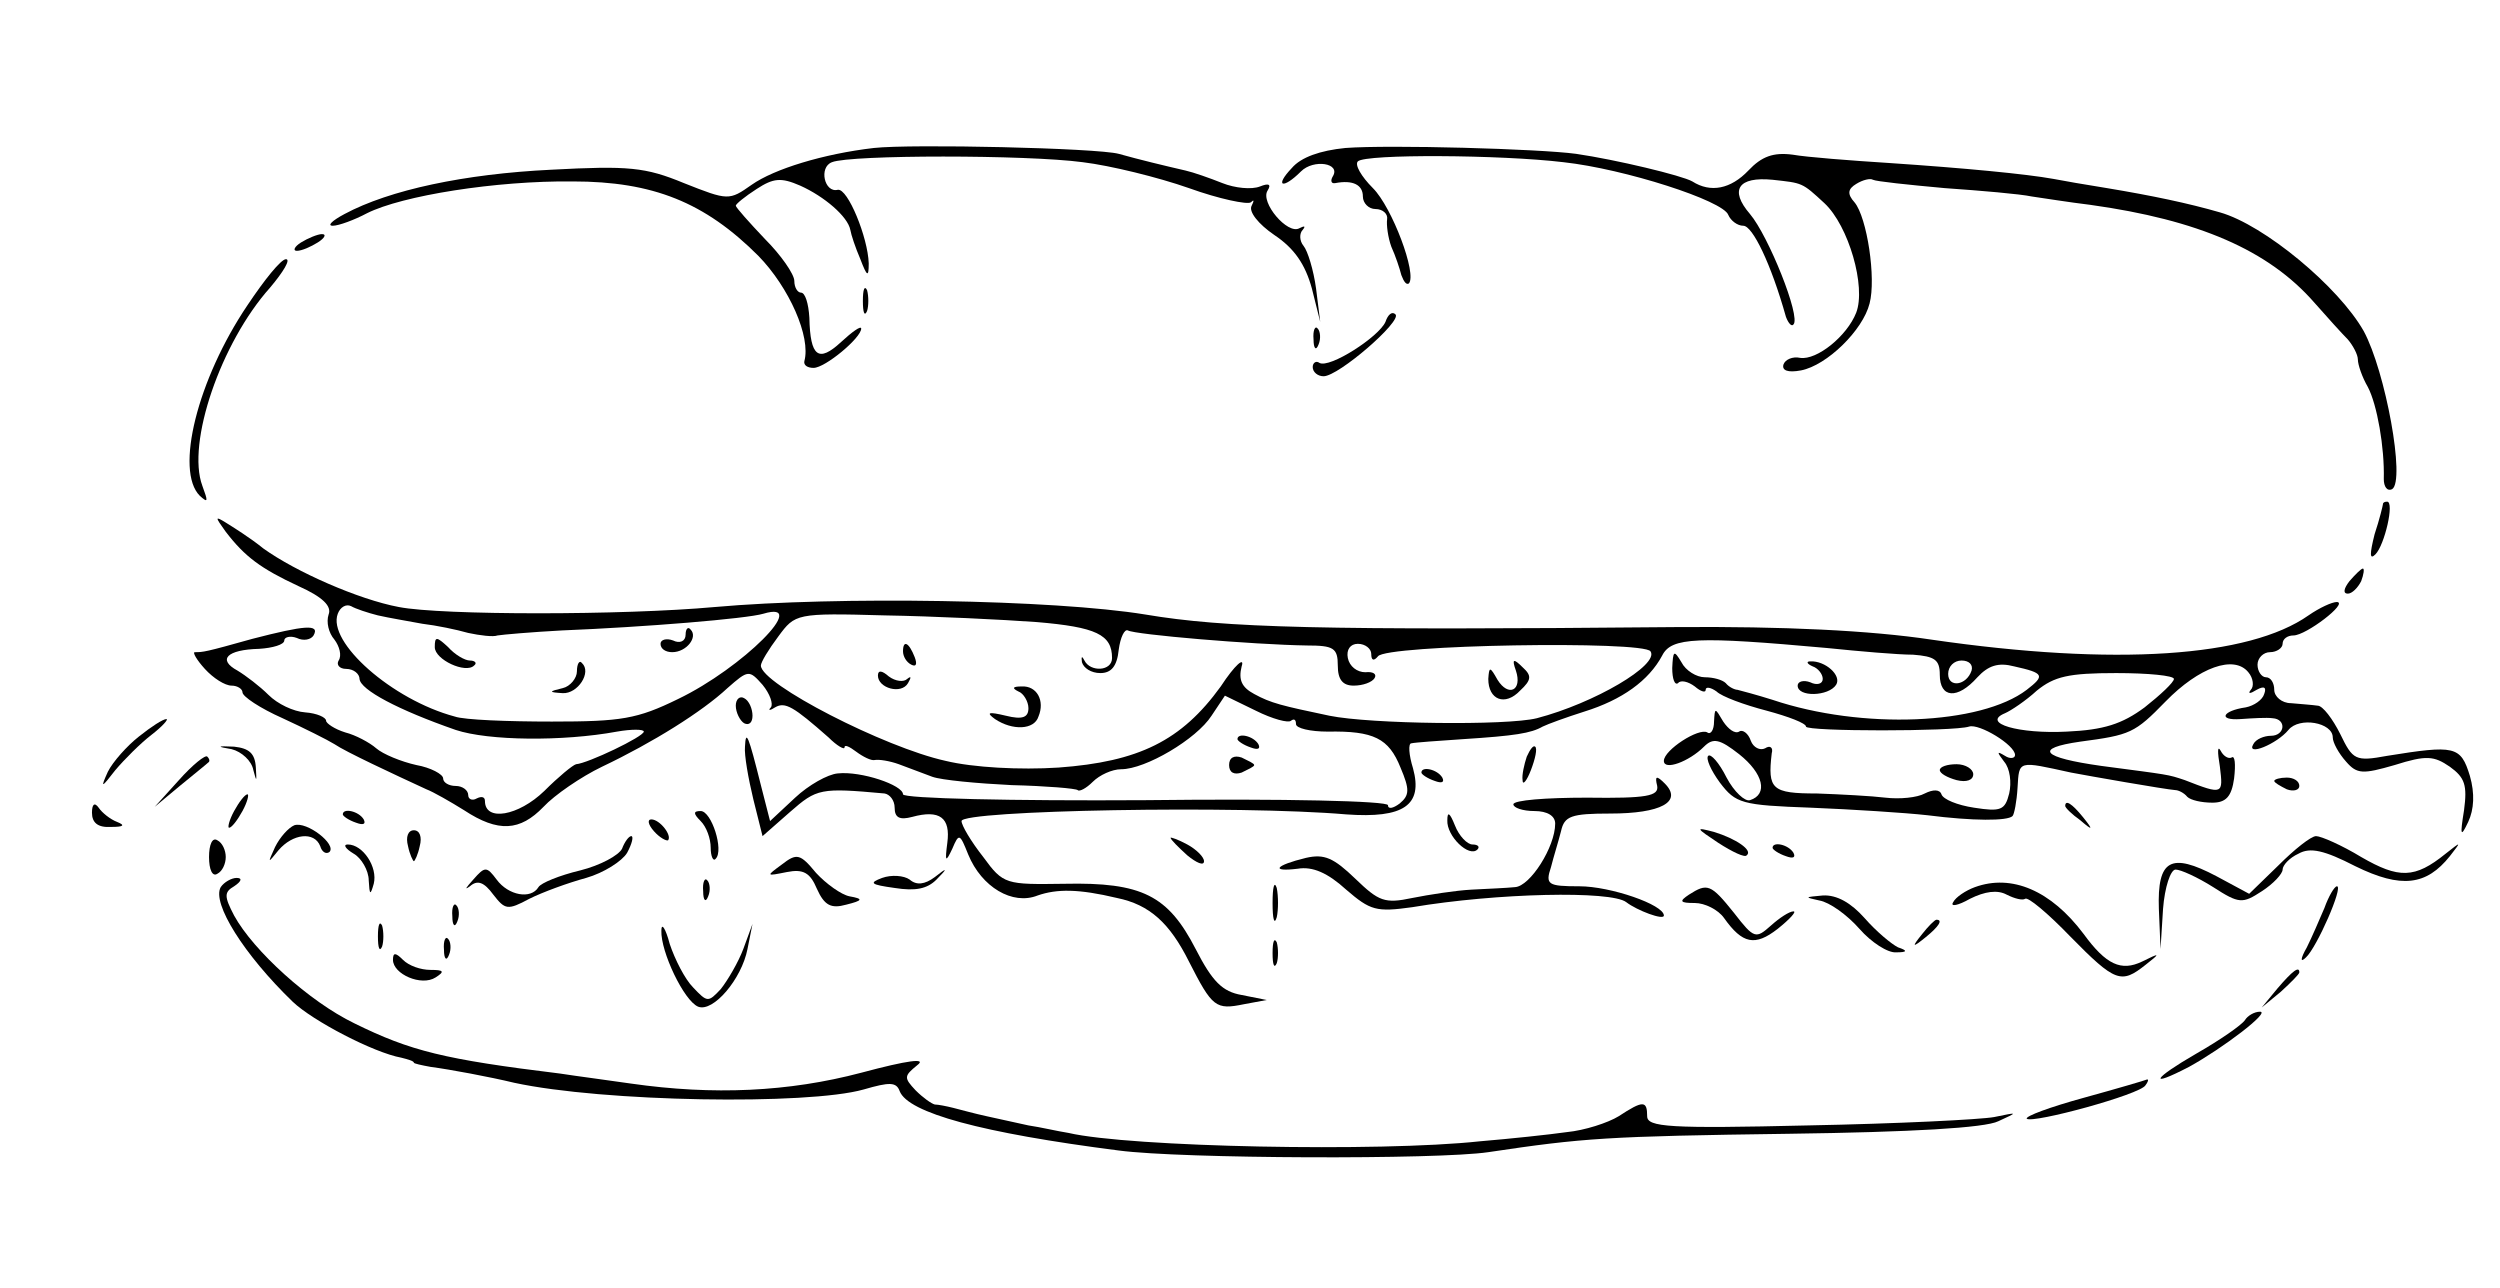 <?xml version="1.0" standalone="no"?>
<!DOCTYPE svg PUBLIC "-//W3C//DTD SVG 20010904//EN"
 "http://www.w3.org/TR/2001/REC-SVG-20010904/DTD/svg10.dtd">
<svg version="1.0" xmlns="http://www.w3.org/2000/svg"
 width="299pt" height="154pt" viewBox="0 0 299 154"
 preserveAspectRatio="xMidYMid meet">

<g transform="translate(0,154) scale(0.1,-0.1)"
fill="#000000" stroke="none">
<path d="M1045 1363 c-60 -7 -119 -25 -146 -44 -27 -19 -28 -19 -81 2 -46 19
-66 21 -159 16 -103 -5 -193 -24 -247 -53 -15 -8 -21 -14 -14 -14 7 0 26 7 41
15 42 21 154 39 246 38 96 0 158 -25 222 -89 37 -38 63 -97 55 -126 -1 -5 4
-8 11 -8 14 0 57 36 57 47 0 4 -11 -4 -24 -16 -27 -25 -37 -18 -38 29 -1 17
-5 30 -10 30 -4 0 -8 6 -8 14 0 8 -16 31 -35 50 -19 20 -35 38 -35 40 0 2 11
11 25 20 20 13 29 14 52 4 29 -13 57 -37 60 -53 1 -6 6 -21 12 -35 8 -21 10
-22 10 -5 -1 31 -25 90 -37 88 -16 -4 -23 27 -7 33 22 9 233 9 300 0 33 -4 90
-18 127 -31 36 -13 70 -20 74 -17 4 4 4 2 1 -4 -4 -7 8 -22 27 -35 24 -16 37
-35 45 -64 l10 -40 -5 40 c-3 22 -10 45 -15 51 -5 6 -5 15 -1 19 4 5 2 5 -4 2
-14 -8 -47 31 -38 45 5 8 1 9 -9 5 -10 -4 -30 -2 -45 4 -15 6 -35 13 -44 15
-26 6 -55 13 -80 20 -26 7 -248 12 -293 7z"/>
<path d="M1609 1363 c-30 -3 -53 -11 -64 -24 -21 -22 -11 -26 11 -4 15 15 48
10 38 -6 -3 -5 -2 -9 3 -8 21 4 33 -2 33 -16 0 -8 7 -15 15 -15 9 0 15 -6 14
-12 -1 -7 1 -22 5 -33 5 -11 10 -26 12 -34 3 -8 6 -12 9 -10 10 11 -20 91 -43
114 -14 14 -22 28 -18 32 9 9 171 8 246 -1 73 -8 191 -46 197 -63 3 -7 11 -13
18 -13 11 0 33 -45 51 -109 3 -8 7 -12 9 -9 9 9 -30 106 -52 132 -25 29 -14
45 27 41 36 -4 35 -3 62 -28 29 -27 50 -100 38 -131 -11 -28 -47 -57 -67 -54
-9 2 -18 -2 -20 -8 -2 -7 5 -10 21 -7 31 6 74 48 82 80 8 30 -3 103 -18 121
-9 10 -8 16 2 22 8 5 17 7 20 5 4 -2 42 -6 86 -10 43 -3 90 -7 104 -10 14 -2
45 -7 70 -10 129 -18 213 -54 268 -117 15 -17 33 -37 40 -44 6 -7 12 -18 12
-24 0 -6 5 -21 12 -33 11 -21 20 -72 19 -110 0 -9 4 -15 10 -12 16 10 -8 141
-34 189 -30 53 -119 127 -172 142 -38 11 -81 20 -135 29 -25 4 -54 9 -64 11
-33 6 -107 13 -196 19 -47 3 -99 7 -116 10 -23 3 -37 -2 -53 -19 -21 -22 -45
-27 -67 -13 -12 7 -91 26 -139 33 -44 6 -223 11 -276 7z"/>
<path d="M360 1250 c-8 -5 -10 -10 -5 -10 6 0 17 5 25 10 8 5 11 10 5 10 -5 0
-17 -5 -25 -10z"/>
<path d="M296 1175 c-60 -89 -87 -198 -57 -228 10 -9 10 -7 3 12 -19 51 22
171 81 237 16 19 25 34 19 34 -6 0 -26 -25 -46 -55z"/>
<path d="M1032 1180 c0 -14 2 -19 5 -12 2 6 2 18 0 25 -3 6 -5 1 -5 -13z"/>
<path d="M1657 1155 c-8 -18 -67 -56 -79 -49 -4 3 -8 0 -8 -5 0 -6 6 -11 13
-11 18 0 94 66 86 74 -4 4 -9 0 -12 -9z"/>
<path d="M1571 1134 c0 -11 3 -14 6 -6 3 7 2 16 -1 19 -3 4 -6 -2 -5 -13z"/>
<path d="M2850 937 c0 -1 -4 -18 -10 -36 -6 -24 -6 -31 1 -24 11 11 23 63 14
63 -3 0 -5 -1 -5 -3z"/>
<path d="M270 904 c23 -30 42 -44 87 -65 29 -13 40 -24 36 -34 -3 -9 0 -22 7
-30 6 -8 9 -19 5 -25 -3 -5 1 -10 9 -10 9 0 16 -6 16 -12 1 -13 46 -37 115
-61 39 -13 128 -14 193 -2 17 3 32 3 32 0 0 -6 -67 -38 -81 -39 -4 -1 -21 -15
-38 -32 -31 -30 -71 -37 -71 -12 0 5 -4 6 -10 3 -5 -3 -10 -1 -10 4 0 6 -7 11
-15 11 -8 0 -15 4 -15 9 0 5 -15 13 -32 16 -18 4 -40 13 -48 20 -8 7 -25 16
-37 19 -13 4 -23 11 -23 14 0 4 -11 9 -25 10 -14 1 -33 10 -44 21 -10 10 -27
23 -37 29 -24 13 -13 25 26 26 16 1 30 5 30 10 0 4 7 6 15 3 8 -4 17 -2 20 3
8 14 -11 12 -73 -4 -57 -16 -59 -16 -69 -16 -3 0 2 -9 12 -20 10 -11 24 -20
32 -20 7 0 13 -4 13 -8 0 -5 21 -19 48 -31 26 -12 54 -26 62 -31 13 -9 71 -36
110 -54 8 -3 29 -15 45 -25 41 -27 67 -25 95 4 13 14 45 36 70 48 61 29 120
66 150 94 25 22 26 22 42 4 9 -11 13 -23 10 -27 -4 -4 -1 -4 5 0 12 7 22 1 64
-36 10 -10 19 -15 19 -12 0 4 6 1 14 -5 8 -6 18 -11 22 -10 5 1 18 -1 29 -5
11 -4 29 -11 40 -15 11 -4 54 -8 95 -10 41 -1 77 -4 79 -6 2 -2 10 2 18 10 8
8 23 15 34 15 29 0 90 36 108 64 l16 24 37 -18 c20 -10 39 -15 42 -12 4 3 6 1
6 -4 0 -5 17 -9 38 -9 55 1 73 -8 87 -43 11 -26 11 -33 -1 -43 -8 -6 -14 -7
-14 -2 0 5 -123 8 -290 6 -159 -1 -290 2 -290 7 0 11 -50 28 -78 25 -12 -1
-35 -14 -51 -29 l-30 -28 -11 43 c-15 60 -18 67 -19 46 -1 -10 4 -38 10 -63
l11 -44 33 29 c32 28 36 29 113 22 6 -1 12 -8 12 -17 0 -12 6 -15 21 -11 33 9
46 -1 42 -31 -3 -23 -2 -24 6 -7 8 19 9 18 19 -7 16 -39 53 -61 83 -49 23 8
49 8 95 -3 39 -8 63 -30 86 -76 28 -55 32 -58 66 -51 l27 5 -30 6 c-23 4 -35
16 -55 55 -33 64 -64 80 -157 78 -70 -1 -73 -1 -97 32 -15 19 -26 38 -26 43 0
13 333 19 460 8 69 -5 92 11 80 55 -5 16 -6 30 -2 30 4 1 32 3 62 5 62 4 81 7
95 15 6 3 28 11 50 18 45 14 77 37 93 67 11 22 42 23 197 9 39 -4 85 -8 103
-8 26 -2 32 -6 32 -24 0 -28 21 -30 45 -3 13 14 25 18 44 13 36 -8 37 -11 15
-28 -55 -42 -197 -48 -304 -12 -19 6 -38 11 -42 12 -3 0 -10 3 -14 8 -4 4 -15
7 -25 7 -10 0 -23 8 -28 18 -9 15 -10 14 -11 -7 0 -13 3 -21 7 -18 3 4 12 2
20 -4 7 -6 13 -8 13 -4 0 4 6 3 13 -2 6 -6 33 -16 60 -23 26 -7 47 -15 47 -19
0 -6 177 -6 195 0 12 4 55 -22 55 -34 0 -4 -6 -5 -12 -1 -10 6 -10 5 -1 -7 7
-8 9 -25 6 -38 -5 -20 -10 -22 -42 -17 -20 3 -37 10 -39 16 -2 6 -10 6 -20 1
-9 -5 -30 -7 -47 -5 -16 2 -54 4 -82 5 -54 0 -59 5 -54 48 2 7 -2 10 -8 6 -6
-3 -14 1 -17 9 -3 9 -10 14 -14 11 -5 -3 -13 3 -19 12 -10 17 -10 17 -11 0 0
-10 -4 -16 -8 -13 -10 6 -52 -21 -52 -34 0 -12 30 -1 48 17 11 11 19 9 42 -9
29 -23 35 -48 13 -55 -6 -2 -19 10 -28 27 -9 18 -19 29 -22 26 -3 -3 3 -17 14
-32 19 -25 26 -27 109 -30 49 -2 112 -6 139 -9 55 -7 96 -7 102 -1 2 2 5 17 6
34 2 33 0 32 64 18 21 -4 112 -20 125 -21 3 0 10 -3 14 -8 4 -4 17 -7 30 -7
16 0 23 7 26 29 2 17 1 28 -3 25 -4 -2 -10 2 -13 8 -4 7 -4 -1 -1 -19 4 -33 4
-34 -42 -16 -21 7 -17 6 -100 17 -71 10 -81 21 -25 29 60 8 65 10 102 48 40
41 82 56 99 35 6 -7 7 -17 3 -21 -4 -5 -1 -5 7 0 9 5 12 3 9 -5 -2 -7 -12 -14
-22 -16 -28 -4 -34 -16 -6 -14 14 1 31 2 38 1 17 -1 15 -21 -2 -21 -8 0 -18
-4 -21 -10 -9 -15 28 0 42 17 13 16 53 9 53 -9 0 -6 7 -19 16 -29 13 -15 20
-15 58 -4 38 12 47 11 66 -2 18 -13 21 -22 17 -52 -5 -31 -4 -33 5 -14 7 15 8
34 2 55 -11 36 -18 37 -99 24 -38 -7 -41 -5 -56 26 -9 18 -21 34 -27 34 -7 1
-21 2 -32 3 -11 0 -20 8 -20 16 0 8 -4 15 -10 15 -5 0 -10 7 -10 15 0 8 7 15
15 15 8 0 15 5 15 10 0 6 6 10 13 10 15 0 66 39 52 40 -6 0 -21 -7 -34 -16
-71 -50 -231 -61 -451 -29 -73 11 -177 16 -305 15 -426 -4 -540 -1 -635 15
-110 18 -369 22 -515 9 -110 -10 -327 -10 -378 0 -48 9 -123 42 -162 70 -16
13 -37 26 -45 31 -13 8 -13 7 0 -11z m182 -100 c13 -3 37 -7 53 -10 17 -2 41
-7 55 -11 14 -3 30 -5 35 -3 6 1 40 4 77 6 99 4 221 14 241 20 57 17 -25 -65
-102 -102 -49 -24 -68 -27 -151 -27 -52 0 -105 2 -116 6 -75 20 -153 89 -140
123 3 8 10 12 16 9 5 -3 20 -8 32 -11z m788 -8 c71 -6 90 -15 90 -43 0 -16
-26 -17 -33 -3 -3 6 -4 5 -3 -2 2 -7 11 -13 22 -13 13 0 20 8 22 28 2 15 7 25
11 23 8 -5 150 -17 214 -18 32 0 37 -3 37 -24 0 -17 6 -24 19 -24 11 0 22 4
25 9 3 5 -2 8 -11 7 -10 0 -19 7 -21 17 -2 10 3 17 12 17 9 0 16 -6 16 -12 0
-8 3 -9 8 -3 9 14 318 19 326 6 11 -16 -67 -62 -136 -80 -36 -9 -199 -7 -248
3 -57 12 -70 15 -90 26 -15 8 -19 17 -15 33 4 12 -8 2 -25 -24 -47 -65 -98
-90 -194 -97 -46 -3 -102 0 -135 8 -73 16 -221 92 -221 114 0 4 9 19 21 35 20
27 21 28 127 25 59 -1 141 -5 182 -8z m1118 -58 c-6 -18 -28 -21 -28 -4 0 9 7
16 16 16 9 0 14 -5 12 -12z m242 -10 c0 -4 -16 -19 -35 -34 -27 -20 -49 -27
-93 -29 -57 -3 -103 10 -74 22 7 3 25 15 38 27 21 17 38 21 95 21 38 0 69 -3
69 -7z"/>
<path d="M820 781 c0 -8 -7 -11 -15 -7 -8 3 -15 1 -15 -4 0 -6 6 -10 14 -10
17 0 31 18 22 27 -3 4 -6 1 -6 -6z"/>
<path d="M520 766 c0 -15 37 -32 47 -22 4 3 1 6 -5 6 -6 0 -18 7 -26 16 -14
13 -16 13 -16 0z"/>
<path d="M690 737 c0 -8 -8 -18 -17 -20 -17 -4 -17 -5 0 -6 18 -1 35 25 23 36
-3 4 -6 -1 -6 -10z"/>
<path d="M1080 761 c0 -6 4 -13 10 -16 6 -3 7 1 4 9 -7 18 -14 21 -14 7z"/>
<path d="M1813 738 c8 -24 -9 -32 -22 -11 -9 16 -10 16 -11 1 0 -25 20 -33 38
-14 14 13 14 18 3 28 -11 11 -13 10 -8 -4z"/>
<path d="M1050 732 c0 -15 28 -23 36 -9 4 7 4 9 -1 5 -4 -4 -14 -3 -22 3 -8 7
-13 8 -13 1z"/>
<path d="M1218 713 c6 -2 12 -12 12 -20 0 -11 -7 -14 -27 -9 -21 5 -24 4 -13
-4 21 -14 47 -13 52 3 8 19 -2 37 -20 36 -11 0 -12 -2 -4 -6z"/>
<path d="M2810 845 c-7 -9 -8 -15 -2 -15 5 0 12 7 16 15 3 8 4 15 2 15 -2 0
-9 -7 -16 -15z"/>
<path d="M2168 743 c6 -2 12 -9 12 -15 0 -6 -7 -8 -15 -4 -8 3 -15 1 -15 -4 0
-14 37 -13 46 1 7 11 -13 29 -31 28 -5 0 -4 -3 3 -6z"/>
<path d="M880 696 c0 -8 5 -18 10 -21 6 -3 10 1 10 9 0 8 -4 18 -10 21 -5 3
-10 -1 -10 -9z"/>
<path d="M166 659 c-14 -11 -31 -30 -37 -42 -9 -20 -8 -20 9 2 11 13 30 32 43
42 13 10 21 19 18 19 -4 0 -18 -9 -33 -21z"/>
<path d="M1480 656 c0 -2 7 -7 16 -10 8 -3 12 -2 9 4 -6 10 -25 14 -25 6z"/>
<path d="M277 644 c12 -3 24 -14 26 -25 4 -15 4 -14 3 3 -1 17 -8 23 -26 25
-21 1 -21 0 -3 -3z"/>
<path d="M1826 635 c-3 -9 -6 -22 -5 -28 0 -7 5 -1 10 12 5 13 8 26 5 28 -2 2
-6 -3 -10 -12z"/>
<path d="M214 607 l-29 -32 30 25 c17 14 32 26 34 28 2 1 2 4 -1 7 -2 3 -18
-10 -34 -28z"/>
<path d="M1470 625 c0 -9 6 -12 15 -9 8 4 15 7 15 9 0 2 -7 5 -15 9 -9 3 -15
0 -15 -9z"/>
<path d="M2320 619 c0 -4 9 -9 20 -12 12 -3 20 0 20 7 0 6 -9 12 -20 12 -11 0
-20 -3 -20 -7z"/>
<path d="M1700 616 c0 -2 7 -7 16 -10 8 -3 12 -2 9 4 -6 10 -25 14 -25 6z"/>
<path d="M1982 600 c2 -12 -12 -15 -84 -14 -49 0 -88 -3 -88 -8 0 -4 11 -8 25
-8 16 0 25 -6 25 -15 0 -28 -30 -75 -48 -76 -9 -1 -33 -2 -52 -3 -19 -1 -51
-6 -71 -10 -33 -7 -40 -4 -68 23 -26 25 -37 30 -59 25 -37 -9 -43 -17 -10 -13
18 3 36 -5 58 -25 29 -25 36 -27 79 -21 101 17 238 20 256 6 13 -10 45 -22 45
-16 0 13 -64 35 -101 35 -38 0 -41 2 -34 23 3 12 9 31 12 43 4 18 12 21 59 21
60 0 87 14 65 36 -10 10 -12 9 -9 -3z"/>
<path d="M2720 606 c0 -2 7 -6 15 -10 8 -3 15 -1 15 4 0 6 -7 10 -15 10 -8 0
-15 -2 -15 -4z"/>
<path d="M280 570 c-6 -11 -8 -20 -6 -20 3 0 10 9 16 20 6 11 8 20 6 20 -3 0
-10 -9 -16 -20z"/>
<path d="M110 568 c0 -12 7 -18 23 -17 15 0 17 2 7 6 -8 3 -18 11 -22 17 -5 7
-8 4 -8 -6z"/>
<path d="M2470 576 c0 -2 8 -10 18 -17 15 -13 16 -12 3 4 -13 16 -21 21 -21
13z"/>
<path d="M410 566 c0 -2 7 -7 16 -10 8 -3 12 -2 9 4 -6 10 -25 14 -25 6z"/>
<path d="M838 558 c7 -7 12 -21 12 -32 0 -10 3 -17 6 -13 10 10 -5 57 -18 57
-9 0 -9 -3 0 -12z"/>
<path d="M1731 559 c-1 -19 26 -45 36 -35 3 3 1 6 -6 6 -6 0 -16 10 -21 23 -6
15 -9 17 -9 6z"/>
<path d="M352 553 c-7 -3 -17 -14 -23 -26 -9 -20 -9 -20 4 -4 17 20 43 23 50
5 2 -7 7 -10 11 -7 9 9 -27 37 -42 32z"/>
<path d="M782 546 c7 -8 15 -12 17 -11 5 6 -10 25 -20 25 -5 0 -4 -6 3 -14z"/>
<path d="M488 528 c2 -10 6 -18 7 -18 1 0 5 8 7 18 3 11 0 19 -7 19 -7 0 -10
-8 -7 -19z"/>
<path d="M2055 532 c17 -11 32 -18 34 -15 8 6 -13 20 -39 28 -23 6 -22 5 5
-13z"/>
<path d="M250 515 c0 -15 4 -24 10 -20 6 3 10 12 10 20 0 8 -4 17 -10 20 -6 4
-10 -5 -10 -20z"/>
<path d="M744 525 c-4 -8 -26 -20 -50 -26 -25 -6 -47 -15 -50 -20 -9 -15 -36
-10 -50 9 -12 16 -14 16 -28 0 -9 -10 -11 -13 -4 -8 9 8 17 5 28 -10 14 -18
17 -19 43 -5 16 8 46 19 68 25 21 6 43 20 49 30 6 11 8 20 5 20 -3 0 -8 -7
-11 -15z"/>
<path d="M1400 538 c0 -2 9 -11 20 -21 11 -9 20 -13 20 -7 0 5 -9 14 -20 20
-11 6 -20 9 -20 8z"/>
<path d="M2725 505 l-35 -34 -39 21 c-55 29 -71 20 -69 -39 l2 -48 3 48 c2 26
9 47 15 47 6 0 26 -9 45 -21 31 -20 35 -20 58 -5 14 9 25 21 25 26 0 5 8 14
19 19 14 8 31 4 68 -15 55 -27 85 -23 113 12 14 18 14 18 -5 3 -37 -30 -56
-30 -101 -4 -23 14 -48 25 -54 25 -6 0 -26 -16 -45 -35z"/>
<path d="M423 519 c9 -5 18 -20 18 -32 1 -18 2 -18 6 -4 5 20 -13 47 -31 47
-6 0 -3 -5 7 -11z"/>
<path d="M2120 526 c0 -2 7 -7 16 -10 8 -3 12 -2 9 4 -6 10 -25 14 -25 6z"/>
<path d="M935 506 c-19 -14 -19 -14 6 -9 20 4 28 -1 36 -20 9 -20 17 -24 35
-19 20 5 21 7 4 10 -10 2 -28 15 -40 28 -19 23 -23 24 -41 10z"/>
<path d="M1055 490 c-16 -6 -14 -8 15 -12 25 -4 39 -1 50 10 14 14 13 15 -2 3
-12 -9 -22 -10 -30 -3 -7 5 -22 6 -33 2z"/>
<path d="M264 479 c-11 -19 28 -81 86 -137 24 -23 97 -61 130 -67 8 -2 15 -4
15 -6 0 -1 9 -3 20 -5 23 -3 71 -12 100 -19 106 -23 351 -27 418 -8 31 9 39 9
43 -2 10 -26 98 -50 262 -71 75 -10 382 -11 442 -2 114 17 141 19 360 22 146
2 234 7 250 15 24 11 24 11 -5 5 -16 -3 -117 -8 -222 -10 -167 -4 -193 -2
-193 11 0 19 -5 19 -34 0 -13 -8 -41 -17 -62 -19 -21 -3 -68 -8 -104 -11 -120
-13 -419 -7 -492 10 -13 2 -34 7 -48 9 -14 3 -36 8 -50 11 -14 3 -32 8 -40 10
-8 2 -18 4 -22 4 -4 1 -14 8 -23 17 -14 15 -14 17 2 30 12 9 -11 6 -67 -9 -87
-23 -177 -27 -275 -13 -27 4 -66 9 -85 12 -139 17 -179 27 -246 60 -54 26
-121 87 -144 129 -12 23 -12 28 0 35 9 6 10 10 3 10 -6 0 -15 -5 -19 -11z"/>
<path d="M841 474 c0 -11 3 -14 6 -6 3 7 2 16 -1 19 -3 4 -6 -2 -5 -13z"/>
<path d="M1522 460 c0 -19 2 -27 5 -17 2 9 2 25 0 35 -3 9 -5 1 -5 -18z"/>
<path d="M2362 479 c-11 -4 -23 -12 -26 -18 -4 -6 6 -4 20 4 18 9 33 11 44 5
10 -5 19 -7 22 -5 3 3 27 -17 54 -45 54 -55 61 -57 90 -34 18 14 18 15 -4 4
-25 -12 -43 -4 -70 33 -39 52 -86 72 -130 56z"/>
<path d="M2020 470 c-12 -8 -11 -10 7 -10 12 0 28 -8 35 -18 22 -31 37 -34 64
-13 15 12 23 21 19 21 -5 0 -17 -8 -27 -17 -18 -16 -20 -16 -44 15 -28 35 -32
36 -54 22z"/>
<path d="M2780 454 c-6 -14 -15 -35 -21 -47 -8 -14 -8 -19 -1 -12 13 12 45 85
37 85 -3 0 -10 -12 -15 -26z"/>
<path d="M2176 463 c12 -2 33 -17 48 -34 14 -16 34 -29 44 -28 13 0 14 2 2 6
-8 4 -26 19 -40 35 -16 18 -33 28 -50 27 -22 -2 -22 -2 -4 -6z"/>
<path d="M541 444 c0 -11 3 -14 6 -6 3 7 2 16 -1 19 -3 4 -6 -2 -5 -13z"/>
<path d="M452 420 c0 -14 2 -19 5 -12 2 6 2 18 0 25 -3 6 -5 1 -5 -13z"/>
<path d="M791 427 c-1 -25 27 -84 44 -91 18 -7 52 33 59 69 l6 30 -11 -30 c-6
-16 -19 -38 -27 -48 -15 -16 -16 -16 -33 2 -10 10 -22 34 -28 52 -5 19 -10 26
-10 16z"/>
<path d="M2299 423 c-13 -16 -12 -17 4 -4 16 13 21 21 13 21 -2 0 -10 -8 -17
-17z"/>
<path d="M531 404 c0 -11 3 -14 6 -6 3 7 2 16 -1 19 -3 4 -6 -2 -5 -13z"/>
<path d="M1522 400 c0 -14 2 -19 5 -12 2 6 2 18 0 25 -3 6 -5 1 -5 -13z"/>
<path d="M470 392 c0 -17 34 -32 51 -21 11 7 10 9 -6 9 -12 0 -26 5 -33 12 -9
9 -12 9 -12 0z"/>
<path d="M2724 358 l-19 -23 23 19 c12 11 22 21 22 23 0 8 -8 2 -26 -19z"/>
<path d="M2685 320 c-4 -6 -30 -24 -58 -40 -52 -30 -59 -42 -9 -16 40 22 98
66 85 66 -7 0 -15 -5 -18 -10z"/>
<path d="M2492 227 c-40 -11 -70 -22 -68 -25 7 -6 136 29 142 40 3 4 4 7 2 7
-2 -1 -36 -11 -76 -22z"/>
</g>
</svg>
